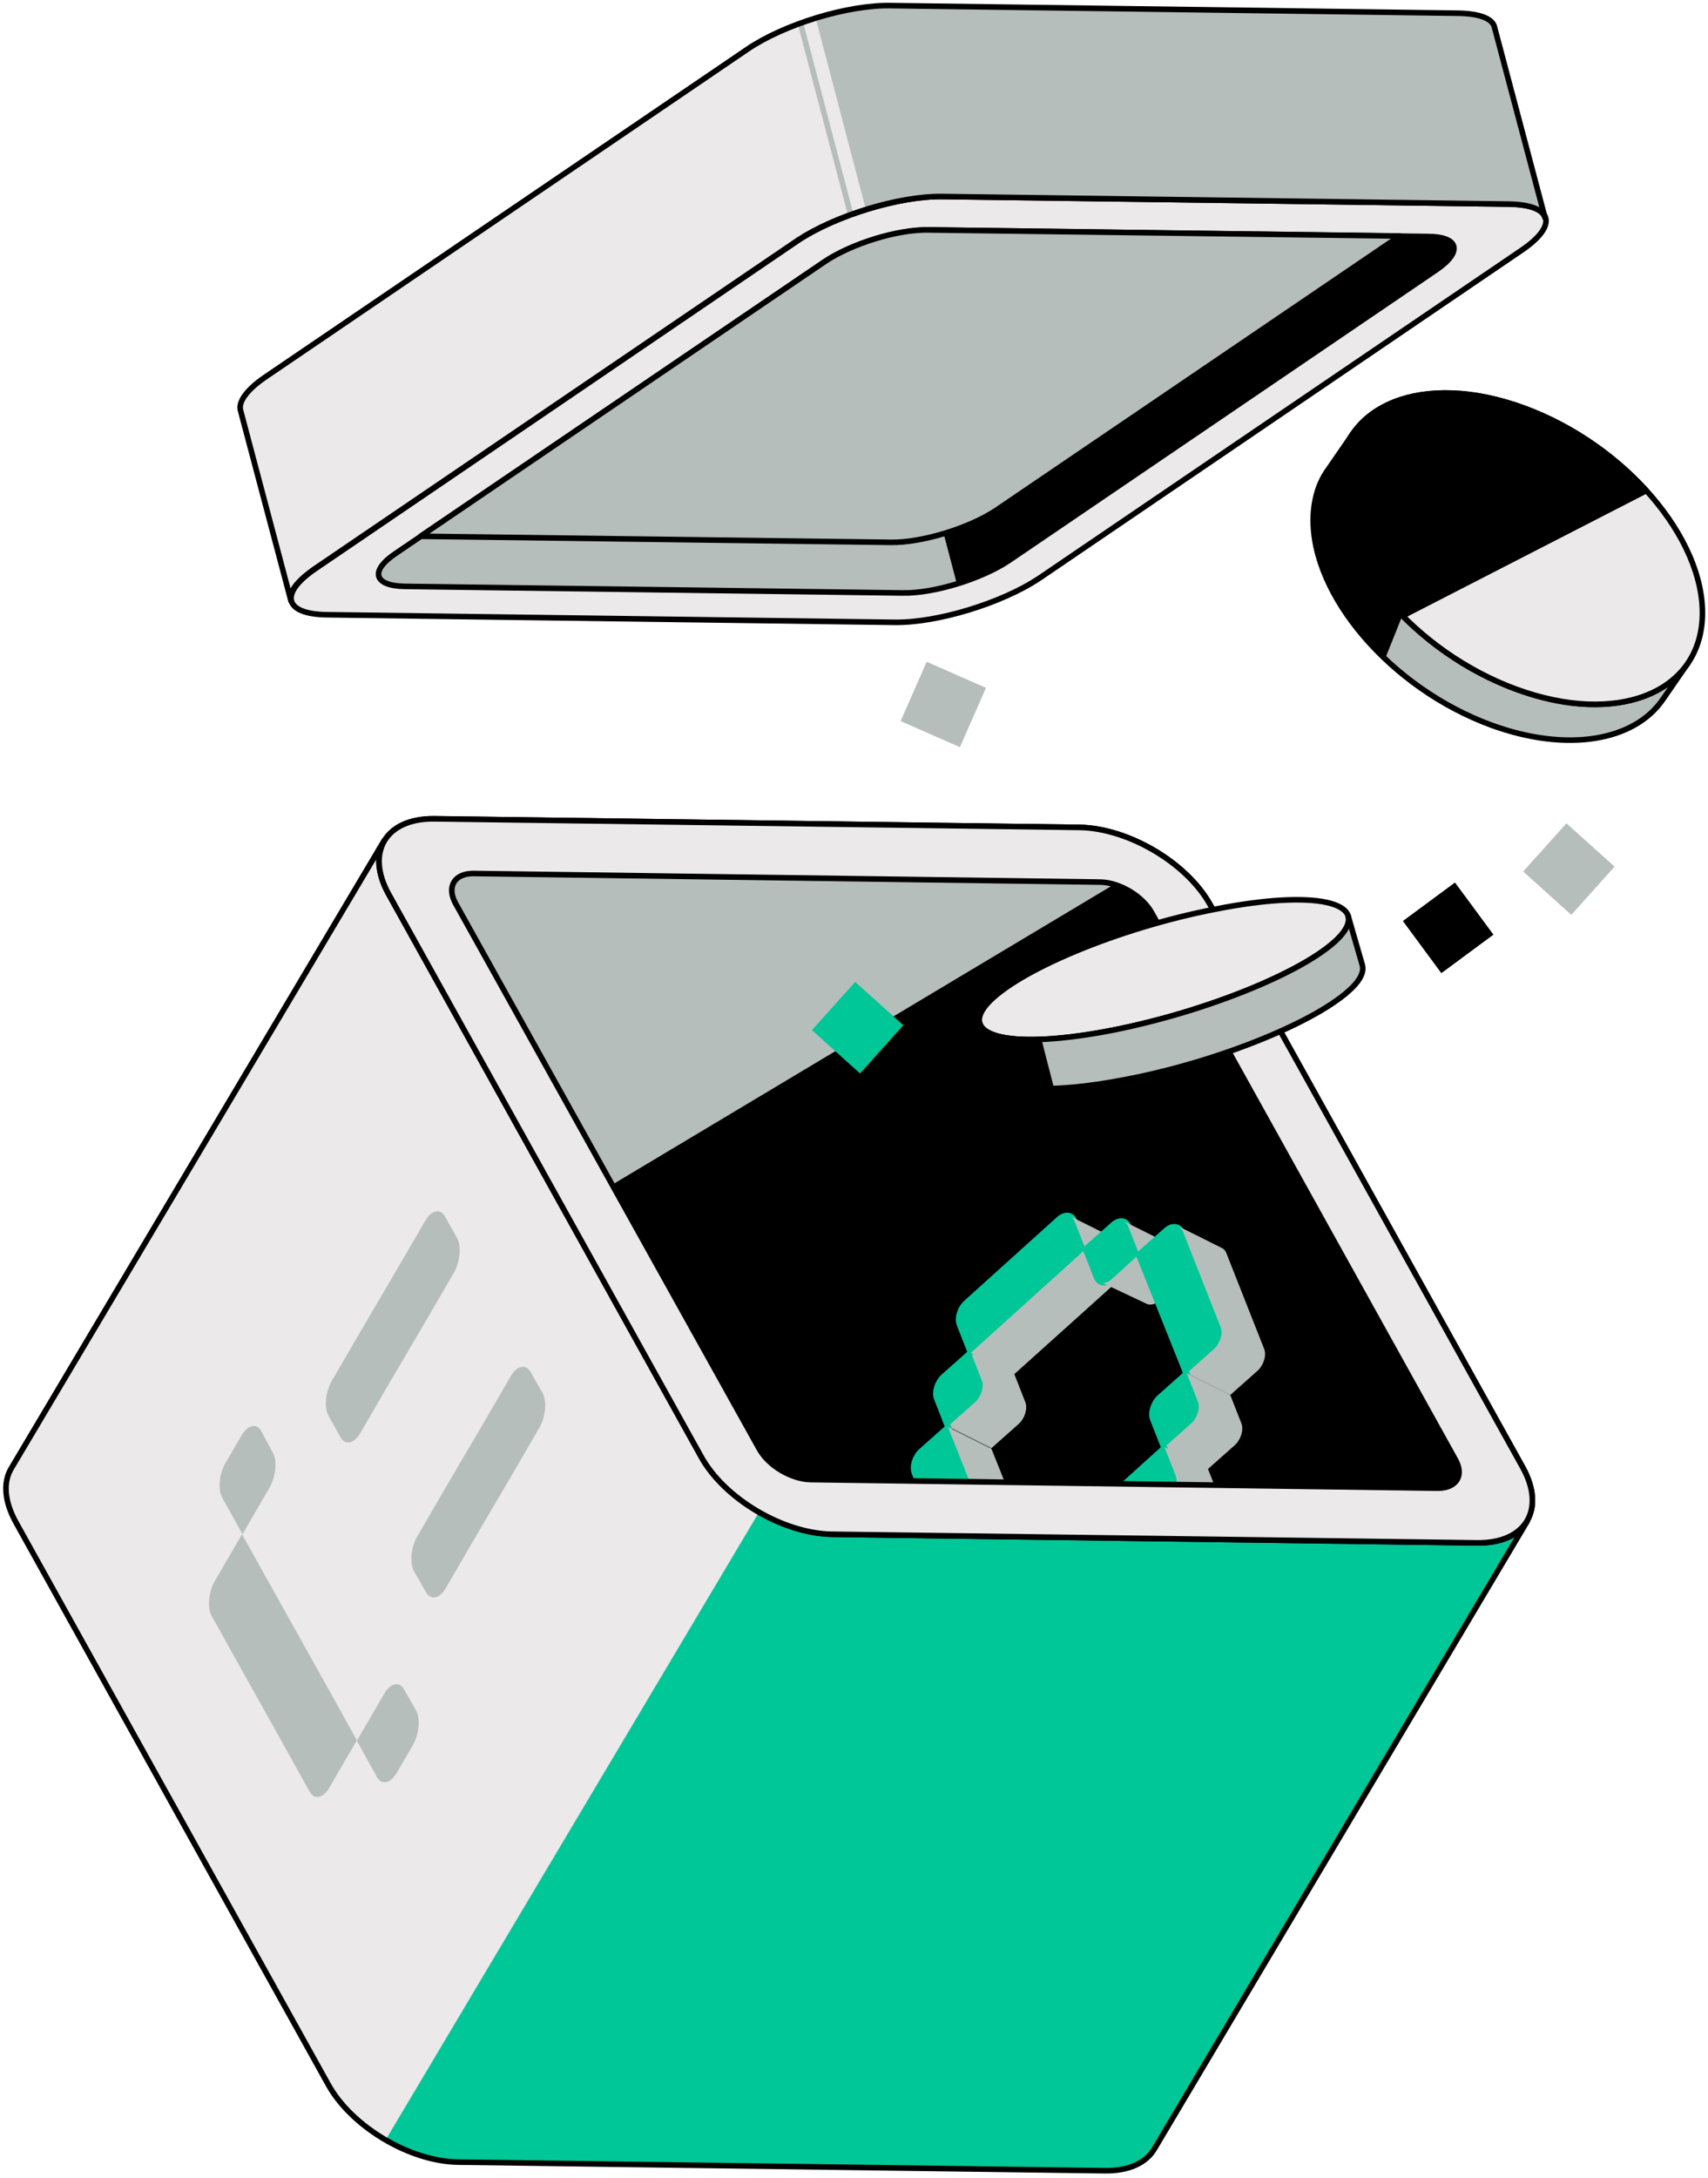 <svg width="306" height="390" viewBox="0 0 306 390" fill="none" xmlns="http://www.w3.org/2000/svg">
<path d="M302.364 118.773L297.922 125.21C292.845 132.644 280.878 134.819 267.188 129.833C249.147 123.215 234.914 106.534 235.276 92.663C235.367 89.308 236.274 86.407 237.905 84.141L242.348 77.704C240.716 80.061 239.809 82.963 239.719 86.226C239.356 100.097 253.589 116.778 271.631 123.396C285.32 128.473 297.287 126.207 302.364 118.773Z" fill="#B6BEBC" stroke="black" stroke-linecap="round" stroke-linejoin="round"/>
<path d="M239.719 86.226C239.81 82.872 240.716 79.971 242.348 77.704L237.906 84.141C236.274 86.498 235.368 89.399 235.277 92.663C235.005 101.004 240.172 110.342 248.15 117.957L251.233 110.251C244.071 102.907 239.538 94.114 239.719 86.226Z" fill="black"/>
<path d="M273.081 73.081C291.122 79.699 305.356 96.38 304.993 110.251C304.631 124.122 289.672 130.014 271.631 123.396C253.59 116.778 239.356 100.097 239.719 86.226C240.081 72.355 255.04 66.462 273.081 73.081Z" fill="#EBE9E9" stroke="black" stroke-linecap="round" stroke-linejoin="round"/>
<path d="M273.082 73.081C255.041 66.462 240.172 72.355 239.719 86.226C239.538 94.113 244.071 102.907 251.324 110.251L294.931 87.858C289.219 81.603 281.604 76.254 273.082 73.081Z" fill="black" stroke="black" stroke-linecap="round" stroke-linejoin="round"/>
<path d="M77.802 146.605C69.099 146.514 65.473 152.588 69.643 160.113L125.58 260.745C129.75 268.36 140.267 274.525 148.97 274.706L264.651 276.247C273.354 276.338 276.981 270.264 272.81 262.739L216.874 162.107C212.703 154.492 202.187 148.327 193.484 148.146L77.802 146.605Z" fill="black" stroke="black" stroke-linecap="round" stroke-linejoin="round"/>
<path d="M175.895 247.236C176.348 248.324 175.804 250.137 174.716 251.134L169.821 255.486L167.826 250.409C167.373 249.321 167.917 247.508 169.005 246.511L173.9 242.159L175.895 247.236Z" fill="#00C797" stroke="#00C797" stroke-linecap="round" stroke-linejoin="round"/>
<path d="M182.513 254.941C183.601 253.944 184.144 252.221 183.691 251.043L181.697 245.966L173.9 242.067L175.894 247.144C176.348 248.232 175.804 250.046 174.716 251.043L169.82 255.394L177.617 259.293L182.513 254.941Z" fill="#B6BEBC"/>
<path d="M194.48 223.664L173.9 242.249L171.905 237.173C171.452 235.994 171.996 234.271 173.084 233.274L189.675 218.315C190.763 217.318 192.032 217.409 192.485 218.587L194.48 223.664Z" fill="#00C797" stroke="#00C797" stroke-linecap="round" stroke-linejoin="round"/>
<path d="M194.48 223.664L202.277 227.562L181.697 246.057L173.9 242.249L194.48 223.664Z" fill="#B6BEBC"/>
<path d="M200.282 222.486C200.1 222.123 199.919 221.851 199.556 221.67L191.76 217.771C192.032 217.953 192.304 218.225 192.485 218.588L194.48 223.664L202.276 227.563L200.282 222.486Z" fill="#B6BEBC"/>
<path d="M194.479 223.664L199.375 219.313C200.463 218.315 201.732 218.406 202.186 219.584L204.18 224.661L199.284 229.013C198.197 230.01 196.927 229.829 196.474 228.741L194.479 223.664Z" fill="#00C797" stroke="#00C797" stroke-linecap="round" stroke-linejoin="round"/>
<path d="M204.09 224.57L211.886 228.469L207.353 233.092C206.9 233.546 205.993 233.727 205.45 233.455L197.381 229.647C197.381 229.647 198.106 230.01 199.194 229.013L204.09 224.57Z" fill="#B6BEBC"/>
<path d="M209.891 223.392C209.71 223.03 209.528 222.757 209.166 222.576L201.369 218.678C201.641 218.859 201.913 219.131 202.094 219.494L204.089 224.571L211.886 228.469L209.891 223.392Z" fill="#B6BEBC"/>
<path d="M218.595 237.716C219.048 238.895 218.504 240.617 217.417 241.614L212.521 245.966L203.999 224.661L208.895 220.309C209.983 219.312 211.252 219.494 211.705 220.581L218.595 237.716Z" fill="#00C797" stroke="#00C797" stroke-linecap="round" stroke-linejoin="round"/>
<path d="M225.304 245.422C226.392 244.425 226.936 242.702 226.483 241.524L219.683 224.298C219.502 223.936 219.32 223.664 218.958 223.482L211.161 219.584C211.433 219.765 211.705 220.037 211.886 220.4L218.686 237.625C219.139 238.804 218.595 240.526 217.507 241.524L212.612 245.875L220.408 249.774L225.304 245.422Z" fill="#B6BEBC"/>
<path d="M178.343 276.882L173.447 281.233C172.359 282.231 171.09 282.14 170.637 280.962L163.837 263.736C163.384 262.558 163.928 260.835 165.016 259.838L169.911 255.486L178.343 276.882Z" fill="#00C797" stroke="#00C797" stroke-linecap="round" stroke-linejoin="round"/>
<path d="M186.14 280.688L178.343 276.79L173.447 281.142C172.722 281.776 171.906 281.958 171.362 281.686L179.159 285.584C179.703 285.856 180.519 285.675 181.244 285.04L186.14 280.688Z" fill="#B6BEBC"/>
<path d="M169.82 255.486L177.617 259.385L186.139 280.69L178.342 276.882L169.82 255.486Z" fill="#B6BEBC"/>
<path d="M214.606 250.953C215.059 252.041 214.515 253.854 213.427 254.851L208.532 259.203L206.537 254.126C206.084 253.038 206.628 251.225 207.716 250.228L212.611 245.876L214.606 250.953Z" fill="#00C797" stroke="#00C797" stroke-linecap="round" stroke-linejoin="round"/>
<path d="M221.225 258.75C222.312 257.753 222.856 256.03 222.403 254.851L220.409 249.774L212.612 245.876L214.606 250.953C215.06 252.041 214.516 253.854 213.428 254.851L208.532 259.203L216.329 263.101L221.225 258.75Z" fill="#B6BEBC"/>
<path d="M185.323 271.895L193.12 275.793C193.392 275.974 193.664 276.246 193.845 276.609L186.049 272.71C185.867 272.348 185.595 272.076 185.323 271.895Z" fill="#B6BEBC"/>
<path d="M188.043 277.787L183.148 282.139C182.06 283.136 180.791 283.046 180.337 281.867L178.343 276.79L183.238 272.438C184.326 271.441 185.596 271.622 186.049 272.71L188.043 277.787Z" fill="#00C797" stroke="#00C797" stroke-linecap="round" stroke-linejoin="round"/>
<path d="M195.84 281.686L188.043 277.788L183.148 282.14C182.422 282.774 181.606 282.956 181.062 282.684L188.859 286.582C189.403 286.854 190.219 286.673 190.944 286.038L195.84 281.686Z" fill="#B6BEBC"/>
<path d="M186.049 272.711L193.845 276.609L195.84 281.686L188.043 277.788L186.049 272.711Z" fill="#B6BEBC"/>
<path d="M210.617 264.28C211.07 265.368 210.526 267.181 209.439 268.178L192.848 283.137C191.76 284.134 190.491 284.044 190.037 282.865L188.043 277.788L208.623 259.203L210.617 264.28Z" fill="#00C797" stroke="#00C797" stroke-linecap="round" stroke-linejoin="round"/>
<path d="M217.235 271.986C218.323 270.989 218.867 269.266 218.414 268.087L216.419 263.011L208.623 259.112L210.617 264.189C211.07 265.277 210.526 267.09 209.439 268.087L192.848 283.046C192.123 283.681 191.307 283.862 190.763 283.59L198.559 287.489C199.103 287.761 199.919 287.579 200.645 286.945L217.235 271.986Z" fill="#B6BEBC"/>
<path d="M208.17 153.223C203.637 150.231 198.198 148.237 193.393 148.146L77.712 146.605C69.008 146.514 65.382 152.588 69.552 160.113L101.283 217.137L208.17 153.223Z" fill="#B6BEBC"/>
<path d="M69.643 160.112L125.579 260.744C129.75 268.359 140.266 274.524 148.969 274.705L264.651 276.246C269.002 276.337 272.175 274.796 273.626 272.348L206.81 384.766C205.359 387.213 202.277 388.754 197.835 388.664L82.154 387.123C73.45 387.032 62.934 380.776 58.764 373.161L2.827 272.529C0.742 268.722 0.56 265.367 2.011 262.919L68.827 150.502C67.376 152.95 67.557 156.395 69.643 160.112Z" fill="#00C797"/>
<path d="M69.099 383.134C64.747 380.595 60.939 377.059 58.764 373.161L2.827 272.529C0.742 268.722 0.56 265.367 2.011 262.919L68.827 150.502C67.376 152.95 67.557 156.304 69.643 160.112L125.579 260.744C127.755 264.642 131.563 268.178 136.005 270.716L69.099 383.134Z" fill="#EBE9E9"/>
<path d="M69.643 160.112L125.579 260.744C129.75 268.359 140.266 274.524 148.969 274.705L264.651 276.246C269.002 276.337 272.175 274.796 273.626 272.348L206.81 384.766C205.359 387.213 202.277 388.754 197.835 388.664L82.154 387.123C73.45 387.032 62.934 380.776 58.764 373.161L2.827 272.529C0.742 268.722 0.56 265.367 2.011 262.919L68.827 150.502C67.376 152.95 67.557 156.395 69.643 160.112Z" stroke="black" stroke-linecap="round" stroke-linejoin="round"/>
<path d="M272.81 262.739L216.874 162.107C212.703 154.492 202.187 148.327 193.484 148.146L77.802 146.605C69.099 146.514 65.473 152.588 69.643 160.113L125.58 260.745C129.75 268.36 140.267 274.525 148.97 274.706L264.651 276.247C273.354 276.338 276.981 270.264 272.81 262.739ZM257.58 266.456L145.162 264.915C141.717 264.824 137.638 262.376 136.006 259.385L81.61 161.745C79.978 158.753 81.429 156.396 84.783 156.396L197.201 157.937C200.646 158.028 204.725 160.475 206.357 163.467L260.662 261.198C262.385 264.099 261.025 266.456 257.58 266.456Z" fill="#EBE9E9" stroke="black" stroke-linecap="round" stroke-linejoin="round"/>
<path d="M81.882 221.67C82.698 223.12 82.426 225.931 81.338 227.835L76.442 236.266L69.461 248.142L64.566 256.574C63.478 258.477 61.846 258.84 61.03 257.39L58.854 253.491C58.038 252.041 58.31 249.23 59.398 247.326L64.294 238.895L71.275 227.019L76.17 218.587C77.258 216.684 78.89 216.321 79.706 217.771L81.882 221.67Z" fill="#B6BEBC"/>
<path d="M97.203 249.411C98.019 250.862 97.747 253.672 96.659 255.576L91.763 264.007L84.783 275.884L79.887 284.315C78.799 286.219 77.167 286.581 76.351 285.131L74.176 281.323C73.36 279.873 73.632 277.062 74.719 275.158L79.615 266.727L86.596 254.851L91.492 246.419C92.579 244.515 94.211 244.153 95.027 245.603L97.203 249.411Z" fill="#B6BEBC"/>
<path d="M48.882 260.109C49.698 261.56 49.426 264.37 48.338 266.274L43.443 274.705L39.816 268.178C39 266.727 39.272 263.917 40.36 262.013L43.261 257.027C44.349 255.123 45.981 254.76 46.797 256.211L48.882 260.109Z" fill="#B6BEBC"/>
<path d="M63.931 311.603L59.035 320.035C57.948 321.939 56.316 322.301 55.5 320.851L51.873 314.323L46.706 305.076L41.538 295.829L37.912 289.301C37.096 287.851 37.368 285.04 38.456 283.136L43.352 274.705L48.519 283.952L53.687 293.2L58.854 302.447L63.931 311.603Z" fill="#B6BEBC"/>
<path d="M74.539 306.254C75.355 307.704 75.083 310.515 73.995 312.419L71.094 317.405C70.006 319.309 68.374 319.671 67.558 318.221L63.932 311.693L68.827 303.262C69.915 301.358 71.547 300.996 72.363 302.446L74.539 306.254Z" fill="#B6BEBC"/>
<path d="M58.583 110.069L160.302 111.429C168.008 111.519 179.431 107.984 186.049 103.632L272.629 44.794C279.156 40.352 278.25 36.725 270.544 36.544L168.824 35.184C161.118 35.094 149.695 38.63 143.077 42.981L56.497 101.819C49.97 106.261 50.877 109.978 58.583 110.069Z" fill="#EBE9E9" stroke="black" stroke-linecap="round" stroke-linejoin="round"/>
<path d="M72.544 104.992L161.752 106.171C167.373 106.262 175.805 103.632 180.61 100.459L257.307 48.33C262.112 45.067 261.387 42.347 255.766 42.347L166.557 41.168C160.937 41.078 152.505 43.707 147.7 46.88L71.003 99.009C66.198 102.182 66.923 104.902 72.544 104.992Z" fill="#B6BEBC" stroke="black" stroke-linecap="round" stroke-linejoin="round"/>
<path d="M257.307 48.331C262.112 45.067 261.387 42.347 255.766 42.347L234.461 42.075L166.014 83.96L171.453 104.63C174.898 103.633 178.162 102.092 180.519 100.55L257.307 48.331Z" fill="black"/>
<path d="M147.701 46.88L75.355 96.018L159.577 97.106C165.198 97.196 173.629 94.567 178.434 91.394L250.78 42.257L166.558 41.169C160.937 40.988 152.505 43.617 147.701 46.88Z" fill="#B6BEBC" stroke="black" stroke-linecap="round" stroke-linejoin="round"/>
<path d="M270.453 36.545L168.733 35.185C161.027 35.094 149.604 38.63 142.986 42.982L56.406 101.82C53.143 104.086 51.692 106.081 52.145 107.622L43.08 73.443C42.717 71.993 44.077 69.908 47.34 67.641L133.92 8.803C140.448 4.361 151.961 0.825 159.667 1.007L261.387 2.367C265.195 2.457 267.37 3.364 267.733 4.814L276.799 38.993C276.436 37.542 274.261 36.636 270.453 36.545Z" fill="#EBE9E9"/>
<path d="M152.415 38.449L143.439 4.271" stroke="#B6BEBC" stroke-linecap="round" stroke-linejoin="round"/>
<path d="M146.159 3.364C150.964 1.913 155.86 1.007 159.758 1.007L261.478 2.367C265.285 2.457 267.461 3.364 267.824 4.814L276.89 38.993C276.527 37.542 274.351 36.636 270.544 36.545L168.824 35.185C164.835 35.095 159.849 36.001 155.134 37.542L146.159 3.364Z" fill="#B6BEBC"/>
<path d="M270.453 36.545L168.733 35.185C161.027 35.094 149.604 38.63 142.986 42.982L56.406 101.82C53.143 104.086 51.692 106.081 52.145 107.622L43.08 73.443C42.717 71.993 44.077 69.908 47.34 67.641L133.92 8.803C140.448 4.361 151.961 0.825 159.667 1.007L261.387 2.367C265.195 2.457 267.37 3.364 267.733 4.814L276.799 38.993C276.436 37.542 274.261 36.636 270.453 36.545Z" stroke="black" stroke-linecap="round" stroke-linejoin="round"/>
<path d="M217.961 162.743C235.458 159.298 245.431 161.473 240.263 167.457C235.005 173.44 216.601 181.146 199.104 184.501C181.607 187.946 171.634 185.77 176.802 179.787C182.06 173.803 200.464 166.097 217.961 162.743Z" fill="#EBE9E9" stroke="black" stroke-linecap="round" stroke-linejoin="round"/>
<path d="M241.533 164.012L244.072 172.806C244.344 173.712 243.981 174.891 242.802 176.251C237.544 182.234 219.14 189.94 201.643 193.294C188.044 195.924 178.978 195.289 178.072 192.025L175.533 183.231C176.44 186.495 185.506 187.13 199.105 184.501C216.602 181.056 235.096 173.44 240.264 167.457C241.442 166.097 241.805 164.918 241.533 164.012Z" fill="#B6BEBC" stroke="black" stroke-linecap="round" stroke-linejoin="round"/>
<path d="M186.594 186.132C180.157 186.404 176.168 185.317 175.533 183.231L178.072 192.025C178.706 194.111 182.605 195.108 188.86 194.926L186.594 186.132Z" fill="black"/>
<path d="M260.671 158.014L251.335 164.907L258.228 174.243L267.564 167.35L260.671 158.014Z" fill="black"/>
<path d="M280.64 147.412L272.88 156.04L281.508 163.8L289.268 155.172L280.64 147.412Z" fill="#B6BEBC"/>
<path d="M153.213 175.813L145.453 184.44L154.081 192.2L161.841 183.572L153.213 175.813Z" fill="#00C797"/>
<path d="M166.02 118.488L161.351 129.111L171.974 133.781L176.644 123.157L166.02 118.488Z" fill="#B6BEBC"/>
</svg>
